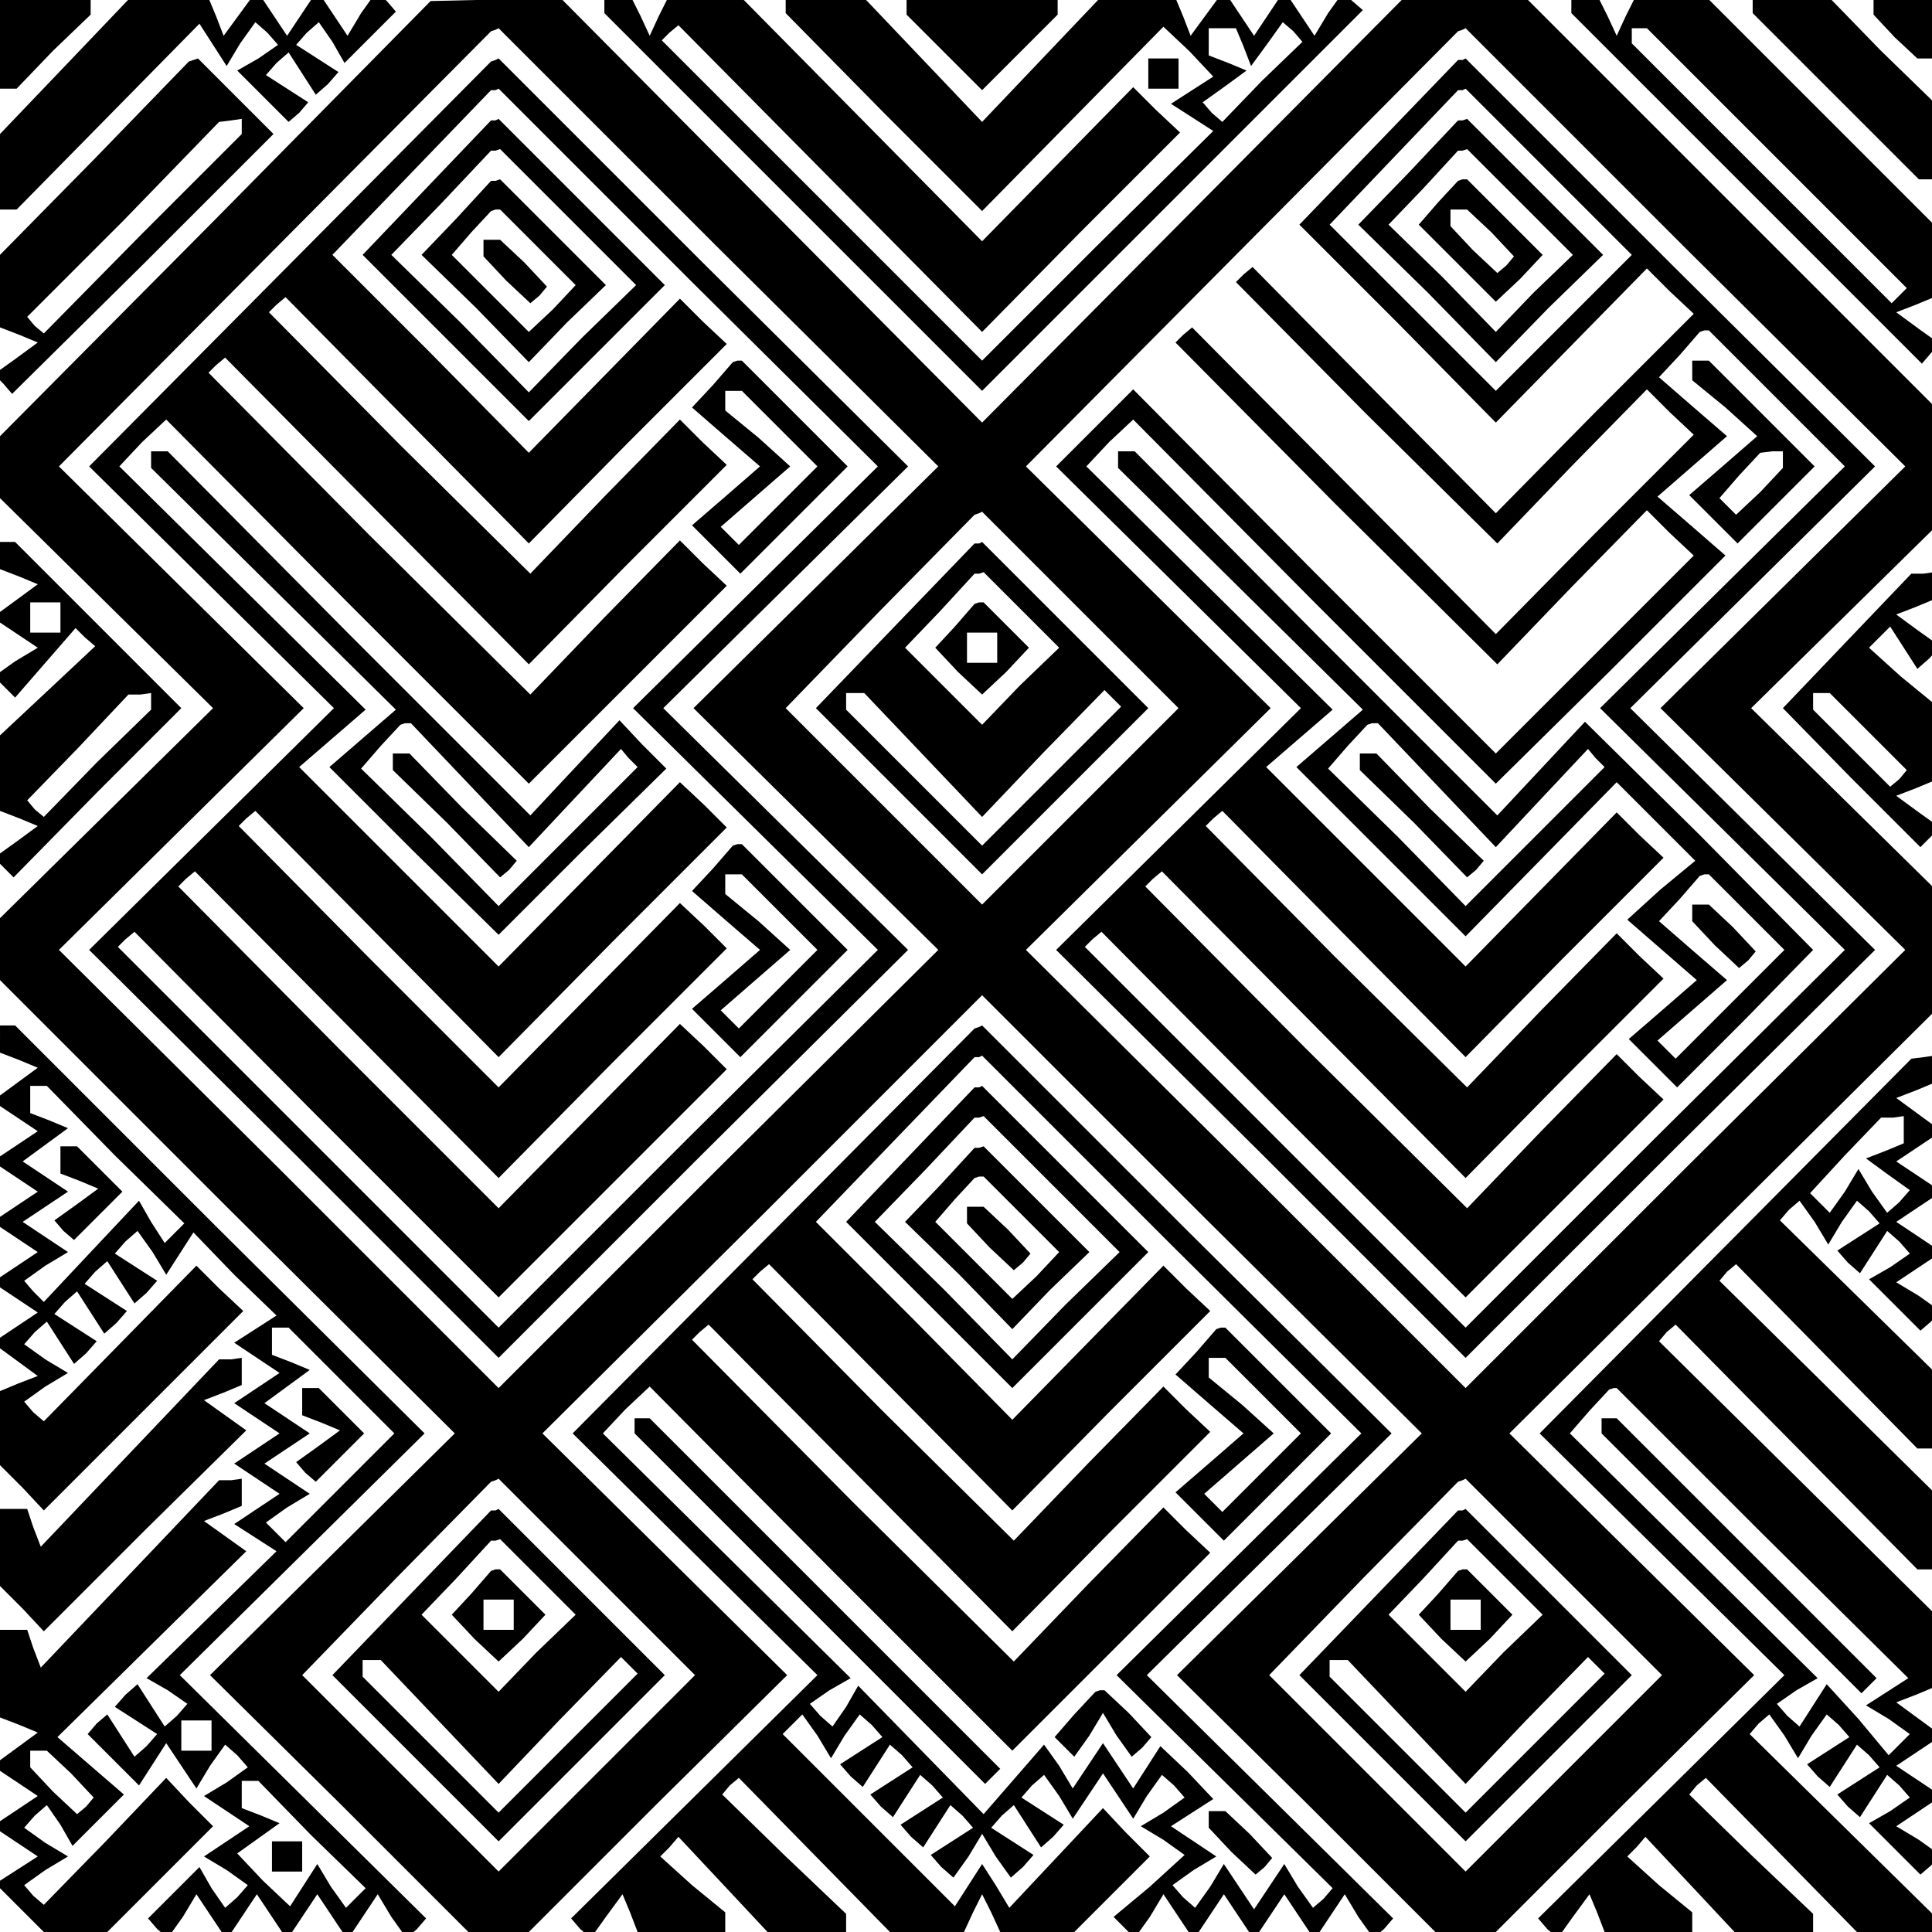 <?xml version="1.0" standalone="no"?>
<!DOCTYPE svg PUBLIC "-//W3C//DTD SVG 20010904//EN"
 "http://www.w3.org/TR/2001/REC-SVG-20010904/DTD/svg10.dtd">
<svg version="1.0" xmlns="http://www.w3.org/2000/svg"
 width="468pt" height="468pt" viewBox="0 0 468 468"
 preserveAspectRatio="xMidYMid meet">
<g transform="translate(0,468) scale(0.366,-0.366)"
fill="#000000" stroke="none">
<path d="M0 1250 l0 -30 5 0 6 0 24 25 25 24 0 6 0 5 -30 0 -30 0 0 -30z"/>
<path d="M43 1235 l-43 -45 0 -25 0 -25 6 0 5 0 61 62 60 61 9 -14 9 -14 9 15
10 14 8 -7 7 -8 -13 -9 -14 -8 17 -17 17 -17 7 6 6 7 -14 9 -14 9 7 8 8 7 9
-14 9 -14 8 7 7 8 -14 9 -14 9 7 8 8 7 9 -13 8 -14 17 17 17 17 -6 7 -7 6 -10
-14 -9 -15 -10 15 -10 15 -10 -15 -10 -15 -10 15 -10 15 -11 -15 -11 -15 -5
13 -5 12 -26 -1 -27 0 -42 -44z"/>
<path d="M143 1134 l-143 -144 0 -20 0 -21 70 -69 71 -70 -71 -70 -70 -69 0
-21 0 -20 150 -150 151 -150 -81 -80 -81 -80 86 -85 85 -85 20 0 20 0 85 85
86 85 -81 80 -81 80 146 145 145 145 145 -145 146 -145 -81 -80 -81 -80 86
-85 85 -85 20 0 20 0 85 85 86 85 -81 80 -81 80 141 140 140 139 0 41 0 41
-61 60 -60 59 60 59 61 60 0 41 0 40 -135 135 -135 135 -40 0 -41 0 -139 -140
-140 -141 -140 141 -139 140 -43 -1 -43 -1 -142 -144z m332 -19 l146 -145 -81
-80 -81 -80 81 -80 81 -80 -146 -145 -145 -145 -145 145 -146 145 81 80 81 80
-81 80 -81 80 143 144 143 144 3 1 2 1 145 -145z m640 0 l146 -145 -81 -80
-81 -80 81 -80 81 -80 -146 -145 -145 -145 -145 145 -146 145 81 80 81 80 -81
80 -81 80 143 144 143 144 3 1 2 1 145 -145z m-400 -240 l65 -65 -65 -65 -65
-65 -65 65 -65 65 62 64 63 64 3 1 2 1 65 -65z m-320 -640 l65 -65 -65 -65
-65 -65 -65 65 -65 65 62 64 63 64 3 1 2 1 65 -65z m640 0 l65 -65 -65 -65
-65 -65 -65 65 -65 65 62 64 63 64 3 1 2 1 65 -65z"/>
<path d="M192 1104 l-133 -134 81 -80 81 -80 -81 -80 -81 -80 136 -135 135
-135 135 135 136 135 -81 80 -81 80 81 80 81 80 -136 135 -135 135 -2 -1 -3
-1 -133 -134z m263 -9 l126 -125 -81 -80 -81 -80 81 -80 81 -80 -126 -125
-125 -125 -126 126 -126 126 5 5 6 5 120 -121 121 -121 75 75 76 76 -15 15
-16 15 -60 -61 -60 -61 -106 106 -106 107 5 5 6 5 100 -101 101 -102 75 76 76
76 -15 15 -16 15 -60 -61 -60 -61 -86 86 -86 87 5 5 6 5 80 -81 81 -82 75 76
76 76 -15 15 -16 15 -60 -61 -60 -61 -66 66 -66 66 22 19 22 19 -82 81 -81 80
15 16 16 15 120 -121 120 -120 65 65 66 66 -16 15 -15 15 -50 -51 -49 -51
-107 106 -106 107 5 5 6 5 100 -101 101 -102 65 66 66 66 -16 15 -15 15 -50
-51 -49 -51 -87 86 -86 87 5 5 6 5 80 -81 81 -82 65 66 66 66 -16 15 -15 15
-50 -51 -50 -51 -65 66 -65 65 52 54 53 55 3 0 2 1 125 -125z"/>
<path d="M282 1154 l-42 -44 55 -55 55 -55 45 45 45 45 -55 55 -55 55 -2 -1
-3 0 -43 -45z m94 -19 l45 -45 -36 -35 -35 -36 -45 46 -46 45 33 34 33 35 3 0
3 1 45 -45z"/>
<path d="M302 1134 l-23 -24 36 -35 35 -36 25 26 26 25 -35 35 -35 35 -3 -1
-3 0 -23 -25z m54 -19 l25 -25 -15 -16 -16 -15 -25 25 -26 26 13 15 13 14 3 1
3 0 25 -25z"/>
<path d="M320 1114 l0 -5 15 -16 16 -15 6 5 5 6 -15 16 -16 15 -5 0 -6 0 0 -6z"/>
<path d="M472 1024 l-14 -15 23 -20 22 -19 -23 -20 -22 -19 16 -16 16 -16 35
35 36 36 -35 35 -35 35 -3 0 -3 -1 -13 -15z m44 -29 l25 -25 -26 -26 -26 -26
-6 6 -6 6 23 20 23 20 -21 19 -22 18 0 7 0 6 5 0 6 0 25 -25z"/>
<path d="M100 975 l0 -6 81 -80 81 -80 -22 -19 -22 -19 56 -56 56 -55 55 55
56 55 -16 16 -15 16 -30 -32 -29 -31 -120 120 -120 121 -6 0 -5 0 0 -5z m211
-216 l39 -41 30 32 31 33 5 -6 6 -6 -46 -46 -46 -46 -45 46 -46 45 13 15 13
14 3 1 4 0 39 -41z"/>
<path d="M260 775 l0 -6 36 -35 35 -36 6 5 5 6 -36 35 -35 36 -6 0 -5 0 0 -5z"/>
<path d="M472 704 l-14 -15 23 -20 22 -19 -23 -20 -22 -19 16 -16 16 -16 35
35 36 36 -35 35 -35 35 -3 0 -3 -1 -13 -15z m44 -29 l25 -25 -26 -26 -26 -26
-6 6 -6 6 23 20 23 20 -21 19 -22 18 0 7 0 6 5 0 6 0 25 -25z"/>
<path d="M912 1184 l-52 -54 65 -65 65 -66 50 51 50 51 15 -15 16 -15 -66 -66
-65 -66 -81 82 -80 81 -6 -5 -5 -5 86 -87 87 -86 49 51 50 51 15 -15 16 -15
-66 -66 -65 -66 -101 102 -100 101 -6 -5 -5 -5 106 -107 107 -106 49 51 50 51
15 -15 16 -15 -66 -66 -65 -65 -120 120 -120 121 -26 -26 -25 -25 81 -80 81
-80 -81 -80 -81 -80 136 -135 135 -135 135 135 136 135 -81 80 -81 80 81 80
81 80 -136 135 -135 135 -2 -1 -3 0 -53 -55z m113 -19 l55 -55 -45 -45 -45
-45 -55 55 -55 55 42 44 43 45 3 0 2 1 55 -55z m151 -150 l45 -45 -81 -80 -81
-80 81 -80 81 -80 -126 -125 -125 -125 -126 126 -126 126 5 5 6 5 120 -121
121 -121 65 65 66 66 -16 15 -15 15 -50 -51 -49 -51 -107 106 -106 107 5 5 6
5 100 -101 101 -102 65 66 66 66 -16 15 -15 15 -50 -51 -49 -51 -87 86 -86 87
5 5 6 5 80 -81 81 -82 65 66 66 66 -16 15 -15 15 -50 -51 -50 -51 -66 66 -66
66 22 19 22 19 -82 81 -81 80 15 16 16 15 120 -121 120 -120 76 75 76 76 -23
20 -22 19 23 20 23 20 -22 19 -23 20 14 15 13 15 3 1 3 0 45 -45z"/>
<path d="M932 1164 l-33 -34 46 -45 45 -46 35 36 36 35 -45 45 -45 45 -3 -1
-3 0 -33 -35z m74 -19 l35 -35 -26 -25 -25 -26 -35 36 -36 35 23 24 23 25 3 0
3 1 35 -35z"/>
<path d="M952 1145 l-13 -15 26 -26 25 -25 16 15 15 16 -25 25 -25 25 -3 0 -3
-1 -13 -14z m35 -20 l15 -16 -5 -6 -6 -5 -16 15 -15 16 0 5 0 6 6 0 5 0 16
-15z"/>
<path d="M1120 1034 l0 -7 22 -18 21 -19 -23 -20 -22 -19 16 -16 16 -16 25 25
26 26 -35 35 -35 35 -6 0 -5 0 0 -6z m60 -60 l0 -5 -15 -16 -16 -15 -5 5 -6 6
13 15 14 15 8 1 7 0 0 -6z"/>
<path d="M740 975 l0 -6 81 -80 81 -80 -22 -19 -22 -19 56 -56 56 -56 50 51
50 51 26 -26 26 -26 -23 -19 -22 -20 23 -20 23 -20 -23 -20 -22 -19 16 -16 16
-16 45 45 45 46 -75 76 -76 75 -29 -31 -29 -31 -120 120 -120 121 -6 0 -5 0 0
-5z m211 -216 l39 -41 30 32 31 33 5 -6 6 -6 -46 -46 -46 -46 -45 46 -46 45
13 15 13 14 3 1 4 0 39 -41z m205 -84 l25 -25 -36 -36 -36 -36 -6 6 -6 6 23
20 23 20 -22 19 -23 20 14 15 13 15 3 1 3 0 25 -25z"/>
<path d="M900 775 l0 -6 36 -35 35 -36 6 5 5 6 -36 35 -35 36 -6 0 -5 0 0 -5z"/>
<path d="M1120 674 l0 -5 15 -16 16 -15 6 5 5 6 -15 16 -16 15 -5 0 -6 0 0 -6z"/>
<path d="M592 864 l-52 -54 55 -55 55 -55 55 55 55 55 -55 55 -55 55 -2 -1 -3
0 -53 -55z m84 11 l25 -25 -26 -25 -25 -26 -25 25 -26 26 23 24 23 25 3 0 3 1
25 -25z m-65 -96 l39 -41 40 42 41 42 5 -5 6 -6 -46 -46 -46 -46 -45 45 -45
45 0 6 0 5 6 0 6 0 39 -41z"/>
<path d="M632 864 l-13 -14 15 -16 16 -15 16 15 15 16 -15 15 -15 15 -3 0 -3
-1 -13 -15z m28 -14 l0 -10 -10 0 -10 0 0 10 0 10 10 0 10 0 0 -10z"/>
<path d="M272 224 l-52 -54 55 -55 55 -55 55 55 55 55 -55 55 -55 55 -2 -1 -3
0 -53 -55z m84 11 l25 -25 -26 -25 -25 -26 -25 25 -26 26 23 24 23 25 3 0 3 1
25 -25z m-65 -96 l39 -41 40 42 41 42 5 -5 6 -6 -46 -46 -46 -46 -45 45 -45
45 0 6 0 5 6 0 6 0 39 -41z"/>
<path d="M312 224 l-13 -14 15 -16 16 -15 16 15 15 16 -15 15 -15 15 -3 0 -3
-1 -13 -15z m28 -14 l0 -10 -10 0 -10 0 0 10 0 10 10 0 10 0 0 -10z"/>
<path d="M912 224 l-52 -54 55 -55 55 -55 55 55 55 55 -55 55 -55 55 -2 -1 -3
0 -53 -55z m84 11 l25 -25 -26 -25 -25 -26 -25 25 -26 26 23 24 23 25 3 0 3 1
25 -25z m-65 -96 l39 -41 40 42 41 42 5 -5 6 -6 -46 -46 -46 -46 -45 45 -45
45 0 6 0 5 6 0 6 0 39 -41z"/>
<path d="M952 224 l-13 -14 15 -16 16 -15 16 15 15 16 -15 15 -15 15 -3 0 -3
-1 -13 -15z m28 -14 l0 -10 -10 0 -10 0 0 10 0 10 10 0 10 0 0 -10z"/>
<path d="M400 1275 l0 -5 125 -125 125 -125 126 126 126 126 -7 6 -6 6 -10
-14 -9 -15 -10 15 -10 15 -10 -15 -10 -15 -10 15 -10 15 -11 -15 -11 -15 -5
13 -5 12 -25 0 -25 0 -39 -41 -39 -41 -39 41 -39 41 -26 0 -26 0 0 -5 0 -5 65
-66 65 -65 60 61 60 61 17 -16 16 -17 -14 -9 -14 -9 14 -9 14 -9 -77 -76 -76
-76 -106 106 -106 106 5 5 6 5 100 -101 101 -102 65 66 66 66 -16 15 -15 15
-50 -51 -50 -51 -79 80 -80 81 -25 0 -24 0 -6 -12 -6 -13 -6 13 -6 12 -9 0 -9
0 0 -5z m423 -27 l5 -13 11 15 10 14 7 -6 6 -7 -27 -26 -26 -27 -7 6 -6 7 14
10 15 11 -12 5 -13 5 0 9 0 9 9 0 9 0 5 -12z"/>
<path d="M600 1275 l0 -6 25 -25 25 -25 25 25 25 25 0 6 0 5 -50 0 -50 0 0 -5z"/>
<path d="M1040 1275 l0 -5 116 -116 116 -116 6 7 6 6 -14 10 -15 11 13 5 12 5
0 24 0 24 -75 75 -75 75 -24 0 -24 0 -6 -12 -6 -13 -6 13 -6 12 -9 0 -9 0 0
-5z m136 -101 l86 -86 -5 -5 -5 -5 -86 86 -86 86 0 5 0 5 5 0 5 0 86 -86z"/>
<path d="M1160 1275 l0 -5 55 -55 55 -55 5 0 5 0 0 25 0 26 -35 34 -34 35 -26
0 -25 0 0 -5z"/>
<path d="M1240 1274 l0 -5 14 -15 15 -14 5 0 6 0 0 20 0 20 -20 0 -20 0 0 -6z"/>
<path d="M63 1174 l-63 -64 0 -24 0 -24 13 -5 12 -5 -15 -11 -14 -10 6 -6 6
-7 87 86 86 86 -25 25 -25 25 -3 -1 -3 -1 -62 -64z m97 21 l0 -5 -66 -66 -65
-66 -6 5 -5 6 64 64 63 65 8 1 7 1 0 -5z"/>
<path d="M760 1230 l0 -10 10 0 10 0 0 10 0 10 -10 0 -10 0 0 -10z"/>
<path d="M0 911 l0 -9 13 -5 12 -5 -15 -11 -15 -11 15 -10 15 -10 -15 -9 -14
-10 7 -7 7 -7 20 23 20 23 6 -6 7 -6 -32 -30 -31 -29 0 -25 0 -25 13 -5 12 -5
-15 -11 -14 -10 6 -6 7 -7 55 56 56 56 -55 55 -55 55 -5 0 -5 0 0 -9z m40 -41
l0 -10 -10 0 -10 0 0 10 0 10 10 0 10 0 0 -10z m60 -55 l0 -6 -36 -35 -35 -36
-6 5 -5 6 34 35 33 35 8 0 7 1 0 -5z"/>
<path d="M1222 854 l-42 -44 45 -46 46 -46 7 7 6 6 -14 10 -15 11 13 5 12 5 0
25 0 26 -22 18 -21 19 7 7 7 7 9 -14 9 -14 8 7 7 8 -14 10 -15 11 13 5 12 5 0
9 0 9 -7 -1 -8 0 -43 -45z m15 -60 l25 -25 -5 -6 -6 -5 -25 25 -26 26 0 6 0 5
5 0 6 0 26 -26z"/>
<path d="M0 591 l0 -9 13 -5 12 -5 -15 -11 -15 -11 15 -10 15 -10 -15 -10 -15
-10 15 -10 15 -10 -15 -10 -15 -10 15 -10 15 -10 -15 -10 -15 -10 15 -10 15
-10 -15 -10 -15 -10 15 -11 15 -11 -13 -5 -12 -5 0 -25 0 -24 15 -15 14 -15
66 66 66 66 -16 15 -15 15 -50 -51 -51 -52 -7 6 -6 7 14 10 15 9 -15 9 -14 10
7 8 8 7 9 -14 9 -14 8 7 7 8 -14 9 -14 9 7 8 8 7 9 -14 9 -14 8 7 7 8 -14 9
-14 9 7 8 8 7 9 -14 9 -14 8 7 7 8 -14 9 -14 9 7 8 8 7 10 -14 9 -15 9 14 9
14 27 -28 28 -27 -14 -9 -14 -9 15 -10 15 -10 -15 -10 -15 -10 15 -10 15 -10
-15 -10 -15 -10 15 -10 15 -10 -15 -10 -15 -10 14 -9 14 -9 -43 -42 -43 -42
14 -8 13 -9 -7 -8 -8 -7 -9 14 -9 14 -8 -7 -7 -8 14 -9 14 -9 -7 -8 -8 -7 -9
14 -9 14 -7 -6 -6 -7 17 -17 17 -17 9 14 9 14 10 -15 10 -15 9 15 10 14 8 -7
7 -8 -14 -10 -15 -9 15 -10 15 -10 -15 -10 -15 -10 15 -9 14 -10 -7 -8 -8 -7
-9 13 -8 14 -17 -17 -17 -17 6 -7 7 -6 10 14 9 15 10 -15 10 -15 10 15 10 15
10 -15 10 -15 10 15 10 15 10 -15 10 -15 10 15 10 15 9 -15 10 -14 7 6 6 7
-81 80 -82 81 81 80 81 80 -136 135 -135 135 -5 0 -5 0 0 -9z m76 -77 l46 -45
-7 -7 -6 -6 -9 14 -8 14 -32 -34 -31 -33 -7 7 -6 7 14 10 15 9 -15 10 -15 10
15 10 15 10 -15 10 -15 10 15 11 15 11 -12 5 -13 5 0 9 0 9 5 0 6 0 45 -46z
m150 -149 l35 -35 -36 -36 -36 -36 -7 7 -6 6 14 10 15 9 -15 10 -15 10 15 10
15 10 -15 10 -15 10 15 11 15 11 -12 5 -13 5 0 9 0 9 5 0 6 0 35 -35z m-86
-235 l0 -10 -10 0 -10 0 0 10 0 10 10 0 10 0 0 -10z m66 -66 l36 -35 -7 -7 -6
-6 -10 14 -9 15 -9 -14 -9 -14 -18 17 -17 18 14 10 14 10 -12 5 -13 5 0 9 0 9
5 0 6 0 35 -36z"/>
<path d="M40 511 l0 -9 13 -5 12 -5 -15 -11 -14 -10 6 -7 7 -6 16 16 16 16
-15 15 -15 15 -5 0 -6 0 0 -9z"/>
<path d="M200 351 l0 -9 13 -5 12 -5 -15 -11 -14 -10 6 -7 7 -6 16 16 16 16
-15 15 -15 15 -5 0 -6 0 0 -9z"/>
<path d="M180 50 l0 -10 10 0 10 0 0 10 0 10 -10 0 -10 0 0 -10z"/>
<path d="M512 464 l-133 -134 81 -80 81 -80 -82 -81 -81 -80 6 -7 7 -6 10 14
11 15 5 -12 5 -13 29 0 29 0 0 6 0 7 -22 18 -21 19 6 6 6 7 30 -32 29 -31 26
0 26 0 0 6 0 6 -41 39 -41 40 5 6 6 5 50 -51 50 -51 25 0 24 0 6 13 6 12 6
-12 6 -13 24 0 25 0 25 25 25 25 -16 16 -15 16 -31 -33 -31 -33 -9 15 -9 14
-9 -14 -9 -14 -57 57 -57 57 7 7 6 6 10 -14 9 -15 9 15 10 14 8 -7 7 -8 -14
-9 -14 -9 7 -8 8 -7 9 14 9 14 8 -7 7 -8 -14 -9 -14 -9 7 -8 8 -7 9 14 9 14 8
-7 7 -8 -14 -9 -14 -9 7 -8 8 -7 9 14 9 14 8 -7 7 -8 -14 -9 -14 -9 7 -8 8 -7
10 14 9 15 9 -15 10 -14 8 7 7 8 -14 9 -14 9 7 8 8 7 9 -14 9 -14 8 7 7 8 -14
9 -14 9 7 8 8 7 10 -14 9 -15 10 15 10 15 10 -15 10 -15 9 15 10 14 8 -7 7 -8
-14 -10 -15 -9 15 -9 14 -10 -23 -21 -24 -20 7 -7 7 -7 10 14 9 15 10 -15 10
-15 10 15 10 15 10 -15 10 -15 10 15 10 15 10 -15 10 -15 10 15 10 15 9 -15
10 -14 7 6 6 7 -81 80 -82 81 81 80 81 80 -136 135 -135 135 -2 -1 -3 -1 -133
-134z m263 -9 l126 -125 -81 -80 -81 -80 72 -71 71 -70 -6 -7 -7 -6 -10 14 -9
15 -10 -15 -10 -15 -10 15 -10 15 -9 -15 -10 -14 -8 7 -7 8 14 10 15 9 -15 10
-15 10 14 9 14 9 -17 18 -18 17 -9 -14 -9 -14 -10 15 -10 15 -10 -15 -10 -15
-9 15 -10 14 -20 -23 -20 -23 -42 43 -41 42 -8 -14 -9 -13 -8 7 -7 8 13 9 14
8 -82 81 -82 81 15 16 16 15 120 -121 120 -120 65 65 66 66 -16 15 -15 15 -50
-51 -49 -51 -107 106 -106 107 5 5 6 5 100 -101 101 -102 65 66 66 66 -16 15
-15 15 -50 -51 -49 -51 -87 86 -86 87 5 5 6 5 80 -81 81 -82 65 66 66 66 -16
15 -15 15 -50 -51 -50 -51 -65 66 -65 65 52 54 53 55 3 0 2 1 125 -125z"/>
<path d="M602 514 l-42 -44 55 -55 55 -55 45 45 45 45 -55 55 -55 55 -2 -1 -3
0 -43 -45z m94 -19 l45 -45 -36 -35 -35 -36 -45 46 -46 45 33 34 33 35 3 0 3
1 45 -45z"/>
<path d="M622 494 l-23 -24 36 -35 35 -36 25 26 26 25 -35 35 -35 35 -3 -1 -3
0 -23 -25z m54 -19 l25 -25 -15 -16 -16 -15 -25 25 -26 26 13 15 13 14 3 1 3
0 25 -25z"/>
<path d="M640 474 l0 -5 15 -16 16 -15 6 5 5 6 -15 16 -16 15 -5 0 -6 0 0 -6z"/>
<path d="M792 384 l-14 -15 23 -20 22 -19 -23 -20 -22 -19 16 -16 16 -16 35
35 36 36 -35 35 -35 35 -3 0 -3 -1 -13 -15z m44 -29 l25 -25 -26 -26 -26 -26
-6 6 -6 6 23 20 23 20 -21 19 -22 18 0 7 0 6 5 0 6 0 25 -25z"/>
<path d="M420 335 l0 -5 116 -116 116 -116 5 5 5 5 -116 116 -116 116 -5 0 -5
0 0 -5z"/>
<path d="M711 144 l-13 -15 7 -7 6 -6 10 14 9 15 9 -15 10 -14 7 6 6 7 -15 16
-16 15 -3 0 -3 -1 -14 -15z"/>
<path d="M800 74 l0 -5 15 -16 16 -15 6 5 5 6 -15 16 -16 15 -5 0 -6 0 0 -6z"/>
<path d="M1142 454 l-123 -124 81 -80 81 -80 -82 -81 -81 -80 6 -7 7 -6 10 14
11 15 5 -12 5 -13 29 0 29 0 0 6 0 7 -22 18 -21 19 6 6 6 7 30 -32 29 -31 26
0 26 0 0 6 0 6 -41 39 -41 40 5 6 6 5 50 -51 50 -51 25 0 26 0 0 6 0 5 -61 60
-61 60 6 7 7 6 10 -14 9 -15 9 15 10 14 8 -7 7 -8 -14 -9 -14 -9 7 -8 8 -7 9
14 9 14 8 -7 7 -8 -14 -9 -14 -9 7 -8 8 -7 9 14 9 14 8 -7 7 -8 -13 -9 -14 -8
17 -17 17 -17 7 6 6 7 -14 10 -15 9 15 10 15 10 -15 10 -15 10 15 10 15 10
-15 11 -15 11 13 5 12 5 0 24 0 25 -91 90 -91 90 5 6 6 5 80 -81 80 -81 6 0 5
0 0 25 0 26 -71 70 -71 70 5 6 6 5 60 -61 60 -61 5 0 6 0 0 26 0 25 -51 50
-51 50 6 7 7 6 10 -14 9 -15 9 15 10 14 8 -7 7 -8 -14 -9 -14 -9 7 -8 8 -7 9
14 9 14 8 -7 7 -8 -13 -9 -14 -8 17 -17 17 -17 7 6 6 7 -14 10 -15 9 15 10 15
10 -15 10 -15 10 15 10 15 10 -15 10 -15 10 15 10 15 10 -15 11 -15 11 13 5
12 5 0 9 0 9 -7 -1 -8 -1 -123 -124z m118 77 l0 -9 -12 -5 -13 -5 15 -11 14
-10 -7 -8 -8 -7 -10 14 -9 15 -9 -15 -10 -14 -6 6 -7 7 23 25 24 25 8 0 7 1 0
-9z m-94 -267 l97 -96 -14 -9 -14 -9 15 -9 14 -10 -7 -7 -7 -7 -20 24 -21 23
-9 -14 -9 -14 -8 7 -7 8 13 9 14 8 -82 81 -82 81 13 15 13 14 3 1 2 0 96 -96z"/>
<path d="M1060 335 l0 -5 86 -86 86 -86 5 5 5 5 -86 86 -86 86 -5 0 -5 0 0 -5z"/>
<path d="M86 317 l-59 -62 -5 13 -4 12 -9 0 -9 0 0 -26 0 -25 15 -15 14 -15
67 67 67 66 -14 10 -14 10 13 5 12 5 0 9 0 9 -7 -1 -8 0 -59 -62z"/>
<path d="M86 237 l-59 -62 -5 13 -4 12 -9 0 -9 0 0 -29 0 -29 13 -5 12 -5 -15
-11 -15 -11 15 -10 15 -10 -15 -10 -15 -10 15 -10 15 -10 -14 -9 -14 -9 16
-16 16 -16 21 0 21 0 35 35 35 35 -16 16 -15 16 -40 -42 -41 -42 -7 6 -6 7 14
10 15 9 -15 9 -14 10 7 8 8 7 9 -13 8 -14 17 17 17 17 -22 19 -22 19 63 62 62
61 -14 10 -14 10 13 5 12 5 0 9 0 9 -7 -1 -8 0 -59 -62z m-39 -132 l15 -16 -5
-6 -6 -5 -16 15 -15 16 0 5 0 6 6 0 5 0 16 -15z"/>
</g>
</svg>
